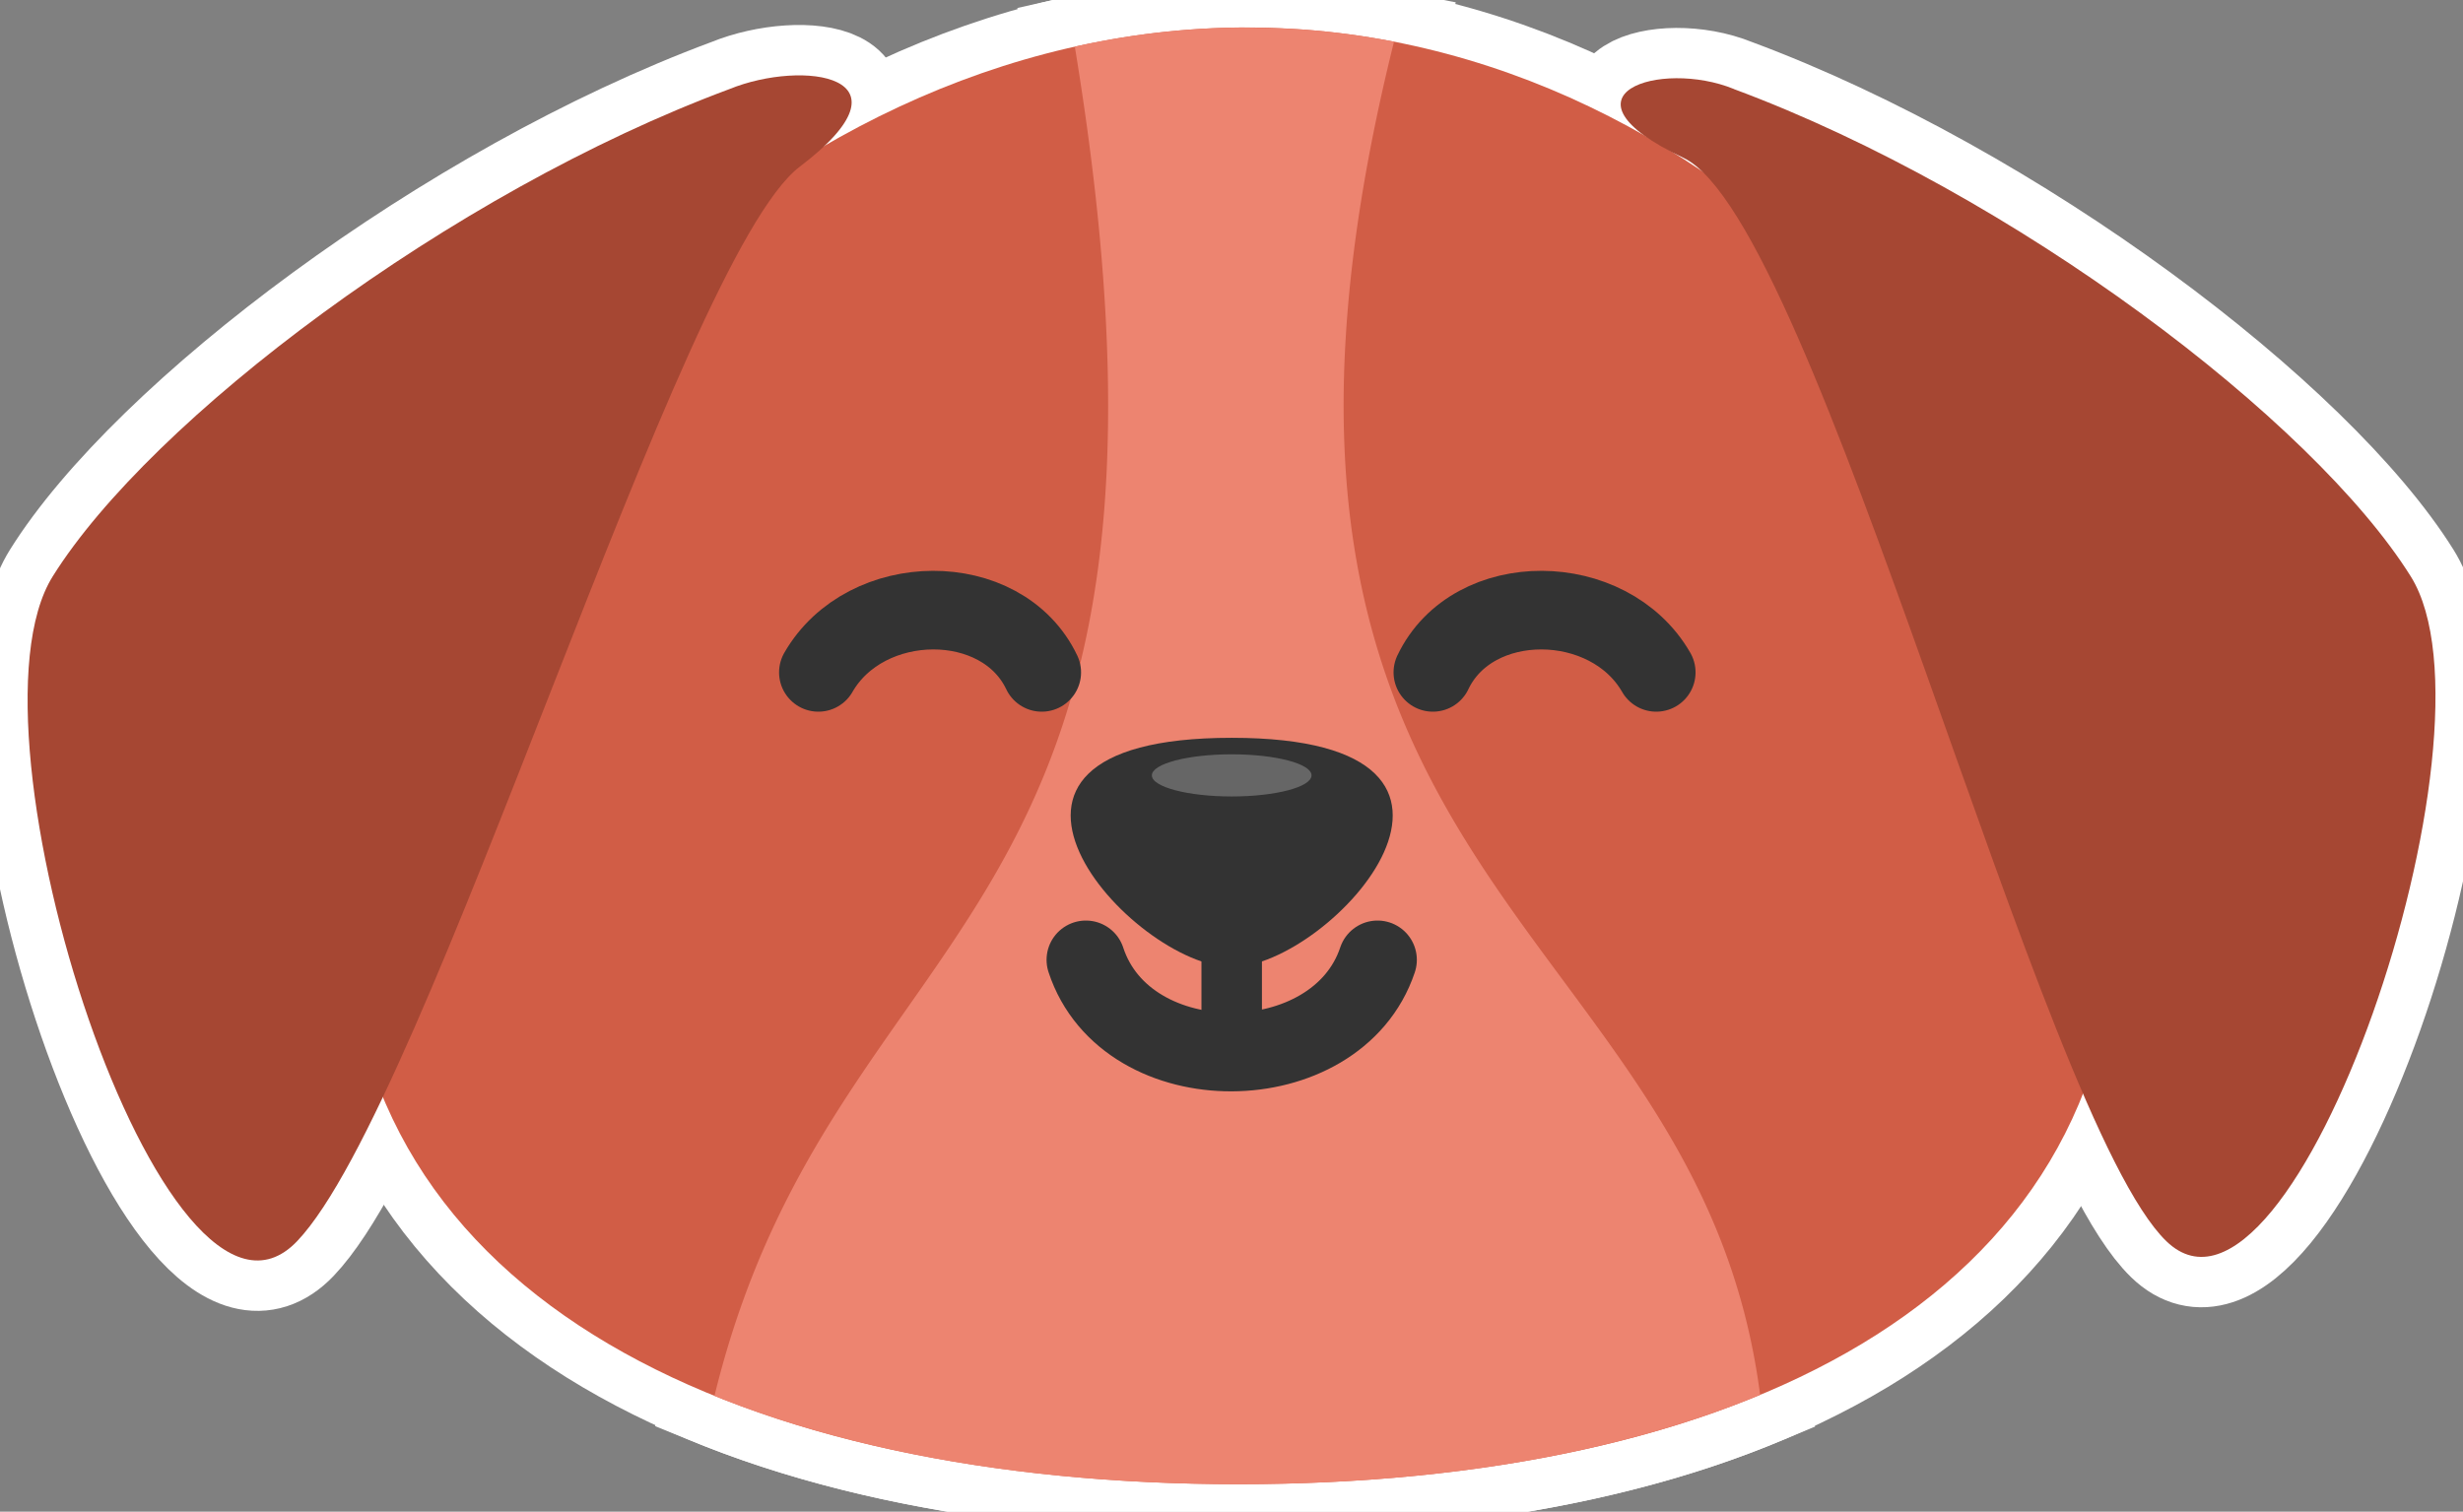 <svg id="dog_icon" xmlns="http://www.w3.org/2000/svg" xmlns:xlink="http://www.w3.org/1999/xlink" width="97.74" height="60" viewBox="0 0 97.74 60">
  <rect x="0" y="0" width="97.74" height="60" fill="#808080" stroke="none"/>
  <defs>
    <clipPath id="clip-path">
      <rect id="사각형_24" data-name="사각형 24" width="97.74" height="60" fill="none"/>
    </clipPath>
  </defs>
  <g id="그룹_12" data-name="그룹 12" transform="translate(0 0)" clip-path="url(#clip-path)">
    <path id="패스_53" data-name="패스 53" d="M60.883,2C80.31,2,95.461,20.5,95.461,36.6S79.982,59.817,60.555,59.817,25.108,52.7,25.108,36.6,41.455,2,60.883,2" transform="translate(-11.407 -0.909)" fill="#fff" fill-rule="evenodd"/>
    <path id="패스_54" data-name="패스 54" d="M60.883,2C80.31,2,95.461,20.5,95.461,36.6S79.982,59.817,60.555,59.817,25.108,52.7,25.108,36.6,41.455,2,60.883,2Z" transform="translate(-11.407 -0.909)" fill="none" stroke="#fff" stroke-miterlimit="10" stroke-width="4"/>
    <path id="패스_55" data-name="패스 55" d="M29.86,6.025C18.754,10.151,6.877,19.163,3,25.37s4.457,31.884,9.7,26.384S27.861,12.738,32.646,9.107s.12-4.266-2.786-3.082" transform="translate(-0.909 -2.491)" fill="#fff" fill-rule="evenodd"/>
    <path id="패스_56" data-name="패스 56" d="M29.86,6.025C18.754,10.151,6.877,19.163,3,25.37s4.457,31.884,9.7,26.384S27.861,12.738,32.646,9.107,32.766,4.841,29.86,6.025Z" transform="translate(-0.909 -2.491)" fill="none" stroke="#fff" stroke-miterlimit="10" stroke-width="4"/>
    <path id="패스_57" data-name="패스 57" d="M122.35,6.123c11.105,4.126,22.982,13.138,26.862,19.345s-4.675,31.251-9.7,26.384-13.852-40.487-19.165-43-.9-3.918,2-2.733" transform="translate(-53.544 -2.588)" fill="#fff" fill-rule="evenodd"/>
    <path id="패스_58" data-name="패스 58" d="M122.35,6.123c11.105,4.126,22.982,13.138,26.862,19.345s-4.675,31.251-9.7,26.384-13.852-40.487-19.165-43S119.444,4.939,122.35,6.123Z" transform="translate(-53.544 -2.588)" fill="none" stroke="#fff" stroke-miterlimit="10" stroke-width="4"/>
    <path id="패스_59" data-name="패스 59" d="M51.958,56.311c4.811-19.667,20.181-17.794,14.3-53.547A31.306,31.306,0,0,1,72.907,2q1.183.011,2.361.079a30.681,30.681,0,0,1,3.656.485C70.563,36.178,90.97,37.112,93.452,56.273c-5.773,2.4-12.919,3.546-20.7,3.546-7.738,0-14.935-1.131-20.8-3.508" transform="translate(-23.605 -0.91)" fill="#fff" fill-rule="evenodd"/>
    <path id="패스_60" data-name="패스 60" d="M51.958,56.311c4.811-19.667,20.181-17.794,14.3-53.547A31.306,31.306,0,0,1,72.907,2q1.183.011,2.361.079a30.681,30.681,0,0,1,3.656.485C70.563,36.178,90.97,37.112,93.452,56.273c-5.773,2.4-12.919,3.546-20.7,3.546C65.015,59.819,57.818,58.688,51.958,56.311Z" transform="translate(-23.605 -0.91)" fill="none" stroke="#fff" stroke-miterlimit="10" stroke-width="4"/>
    <path id="패스_61" data-name="패스 61" d="M84.251,53.663c12.15,0,3.953,9.1,0,9.1s-12.15-9.1,0-9.1" transform="translate(-35.373 -24.379)" fill="#fff" fill-rule="evenodd"/>
    <path id="패스_62" data-name="패스 62" d="M84.251,53.663c12.15,0,3.953,9.1,0,9.1S72.1,53.663,84.251,53.663Z" transform="translate(-35.373 -24.379)" fill="none" stroke="#fff" stroke-miterlimit="10" stroke-width="4"/>
    <path id="패스_63" data-name="패스 63" d="M86.933,56.538c1.745,0,3.168-.375,3.168-.837s-1.423-.836-3.168-.836-3.168.375-3.168.836,1.423.837,3.168.837" transform="translate(-38.055 -24.926)" fill="#fff" fill-rule="evenodd"/>
    <path id="패스_64" data-name="패스 64" d="M86.933,56.538c1.745,0,3.168-.375,3.168-.837s-1.423-.836-3.168-.836-3.168.375-3.168.836S85.188,56.538,86.933,56.538Z" transform="translate(-38.055 -24.926)" fill="none" stroke="#fff" stroke-miterlimit="10" stroke-width="4"/>
    <path id="패스_65" data-name="패스 65" d="M59.513,46.849c1.876-3.267,7.285-3.321,8.864,0" transform="translate(-27.037 -20.162)" fill="#fff" fill-rule="evenodd"/>
    <path id="패스_66" data-name="패스 66" d="M59.513,46.849c1.876-3.267,7.285-3.321,8.864,0" transform="translate(-27.037 -20.162)" fill="none" stroke="#fff" stroke-linecap="round" stroke-linejoin="round" stroke-width="4"/>
    <path id="패스_67" data-name="패스 67" d="M113.063,46.849c-1.876-3.267-7.285-3.321-8.864,0" transform="translate(-47.338 -20.162)" fill="#fff" fill-rule="evenodd"/>
    <path id="패스_68" data-name="패스 68" d="M113.063,46.849c-1.876-3.267-7.285-3.321-8.864,0" transform="translate(-47.338 -20.162)" fill="none" stroke="#fff" stroke-linecap="round" stroke-linejoin="round" stroke-width="4"/>
    <line id="선_4" data-name="선 4" y2="4.648" transform="translate(48.878 37.108)" fill="#fff"/>
    <line id="선_5" data-name="선 5" y2="4.648" transform="translate(48.878 37.108)" fill="none" stroke="#fff" stroke-linecap="round" stroke-linejoin="round" stroke-width="4"/>
    <path id="패스_69" data-name="패스 69" d="M78.966,69.814c1.614,4.919,9.96,4.839,11.574,0" transform="translate(-35.875 -31.717)" fill="#fff" fill-rule="evenodd"/>
    <path id="패스_70" data-name="패스 70" d="M78.966,69.814c1.614,4.919,9.96,4.839,11.574,0" transform="translate(-35.875 -31.717)" fill="none" stroke="#fff" stroke-linecap="round" stroke-linejoin="round" stroke-width="4"/>
    <path id="패스_71" data-name="패스 71" d="M60.883,2C80.31,2,95.461,20.5,95.461,36.6S79.982,59.817,60.555,59.817,25.108,52.7,25.108,36.6,41.455,2,60.883,2" transform="translate(-11.407 -0.909)" fill="#d15d46" fill-rule="evenodd"/>
    <path id="패스_72" data-name="패스 72" d="M29.86,6.025C18.754,10.151,6.877,19.163,3,25.37s4.457,31.884,9.7,26.384S27.861,12.738,32.646,9.107s.12-4.266-2.786-3.082" transform="translate(-0.909 -2.491)" fill="#a64733" fill-rule="evenodd"/>
    <path id="패스_73" data-name="패스 73" d="M122.35,6.123c11.105,4.126,22.982,13.138,26.862,19.345s-4.675,31.251-9.7,26.384-13.852-40.487-19.165-43-.9-3.918,2-2.733" transform="translate(-53.544 -2.588)" fill="#a64733" fill-rule="evenodd"/>
    <path id="패스_74" data-name="패스 74" d="M51.958,56.311c4.811-19.667,20.181-17.794,14.3-53.547A31.306,31.306,0,0,1,72.907,2q1.183.011,2.361.079a30.681,30.681,0,0,1,3.656.485C70.563,36.178,90.97,37.112,93.452,56.273c-5.773,2.4-12.919,3.546-20.7,3.546-7.738,0-14.935-1.131-20.8-3.508" transform="translate(-23.605 -0.91)" fill="#ed8470" fill-rule="evenodd"/>
    <path id="패스_75" data-name="패스 75" d="M84.251,53.663c12.15,0,3.953,9.1,0,9.1s-12.15-9.1,0-9.1" transform="translate(-35.373 -24.379)" fill="#333" fill-rule="evenodd"/>
    <path id="패스_76" data-name="패스 76" d="M86.933,56.538c1.745,0,3.168-.375,3.168-.837s-1.423-.836-3.168-.836-3.168.375-3.168.836,1.423.837,3.168.837" transform="translate(-38.055 -24.926)" fill="#666" fill-rule="evenodd"/>
    <path id="패스_77" data-name="패스 77" d="M59.513,46.849c1.876-3.267,7.285-3.321,8.864,0" transform="translate(-27.037 -20.162)" fill="none" stroke="#333" stroke-linecap="round" stroke-linejoin="round" stroke-width="3.12"/>
    <path id="패스_78" data-name="패스 78" d="M113.063,46.849c-1.876-3.267-7.285-3.321-8.864,0" transform="translate(-47.338 -20.162)" fill="none" stroke="#333" stroke-linecap="round" stroke-linejoin="round" stroke-width="3.12"/>
    <line id="선_6" data-name="선 6" y2="4.648" transform="translate(48.878 37.108)" fill="none" stroke="#333" stroke-linecap="round" stroke-linejoin="round" stroke-width="2.4"/>
    <path id="패스_79" data-name="패스 79" d="M78.966,69.814c1.614,4.919,9.96,4.839,11.574,0" transform="translate(-35.875 -31.717)" fill="none" stroke="#333" stroke-linecap="round" stroke-linejoin="round" stroke-width="3.12"/>
  </g>
</svg>
